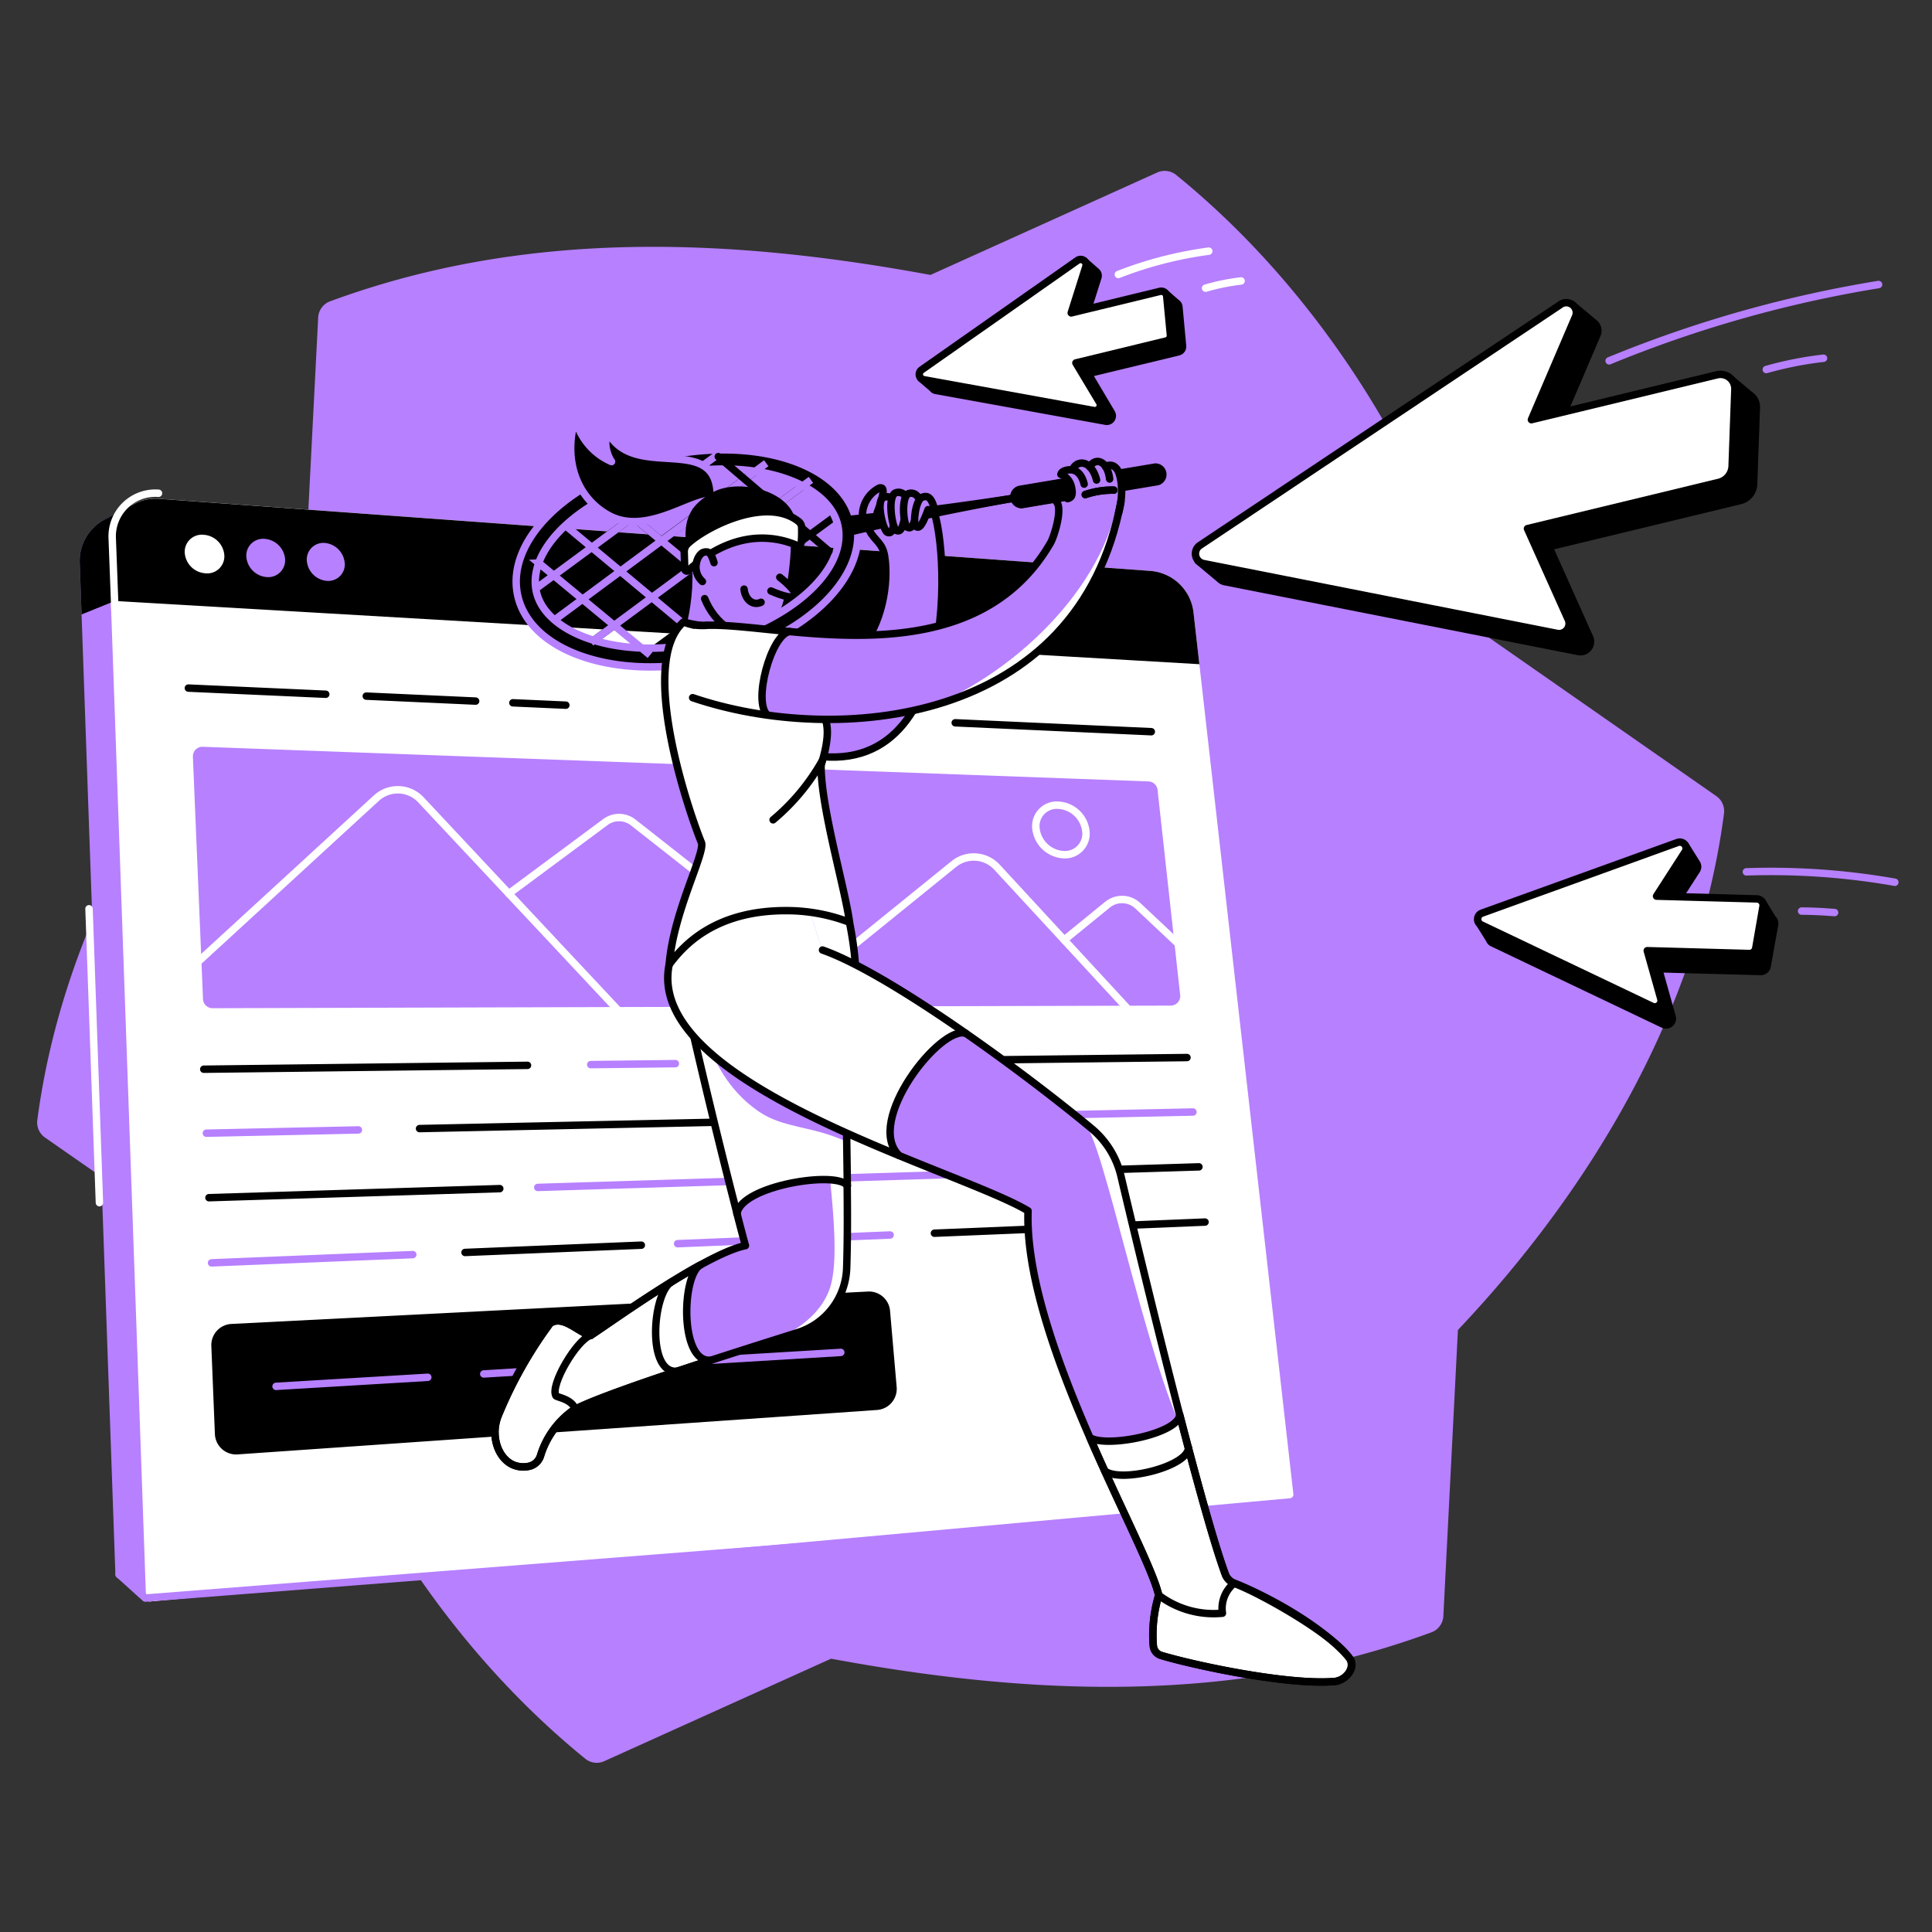 <svg width="260" height="260" viewBox="0 0 260 260" fill="none" xmlns="http://www.w3.org/2000/svg">
  <rect x="0" y="0" width="260" height="260" fill="#333333" stroke="none"/>
  <path d="M198.25 84.33c-7.05-23.19-21.02-45.39-39.97-60.79a2.46 2.46 0 0 0-2.56-.32L125.22 37c-27.25-5.04-54.52-6.13-80.8 3.55a2.45 2.45 0 0 0-1.6 2.17l-1.97 38.53c-18.18 19.18-32.4 43.33-35.83 69.5a2.46 2.46 0 0 0 1.03 2.33l32.74 22.81c7.06 23.2 21.03 45.39 39.98 60.8a2.45 2.45 0 0 0 2.55.32l30.52-13.79c27.25 5.05 54.5 6.13 80.8-3.55a2.46 2.46 0 0 0 1.6-2.17l1.96-38.52c18.18-19.2 32.4-43.33 35.81-69.52a2.46 2.46 0 0 0-1.03-2.32l-32.72-22.81Z" fill="#B780FF"/>
  <path d="M156.19 84.54a5.81 5.81 0 0 0-5.36-5.14L17.55 69.7l1.03-1.57-4.43 2.32a5.8 5.8 0 0 0-2.92 5.24l4.8 136.2 4.12 3.13 145.93-17.6-9.9-112.88Z" fill="#B780FF" stroke="#B780FF" stroke-linecap="round" stroke-linejoin="round"/>
  <path d="M173.56 201.13 20.15 215.02l-4.99-141.4a5.81 5.81 0 0 1 6.24-6l133.37 9.71a5.82 5.82 0 0 1 5.35 5.15l13.44 118.65Z" fill="#fff" stroke="#fff" stroke-linecap="round" stroke-linejoin="round"/>
  <path d="M160.84 88.85 15.4 80.37l-.24-6.74a5.81 5.81 0 0 1 6.24-6l133.37 9.7a5.82 5.82 0 0 1 5.35 5.15l.72 6.37Z" fill="#000" stroke="#000" stroke-miterlimit="10"/>
  <path d="M30.19 74.72a2.3 2.3 0 0 1-2.56 2.43 2.98 2.98 0 0 1-2.77-2.78 2.3 2.3 0 0 1 2.55-2.4 2.98 2.98 0 0 1 2.78 2.75Z" fill="#fff"/>
  <path d="M38.37 75.26a2.27 2.27 0 0 1-2.49 2.4 2.98 2.98 0 0 1-2.73-2.74 2.26 2.26 0 0 1 2.5-2.4 2.98 2.98 0 0 1 2.72 2.74ZM46.4 75.79a2.23 2.23 0 0 1-2.43 2.38 2.95 2.95 0 0 1-2.68-2.72 2.23 2.23 0 0 1 2.44-2.38 2.95 2.95 0 0 1 2.66 2.72ZM158.82 133.9a1.28 1.28 0 0 1-1.28 1.43l-76.38.2-52.56.15a1.28 1.28 0 0 1-1.28-1.24l-1.36-32.6a1.28 1.28 0 0 1 1.34-1.34l127.24 4.66a1.28 1.28 0 0 1 1.24 1.14l3.04 27.6Z" fill="#B780FF"/>
  <path d="m117.98 189.25-86.06 5.98a2.36 2.36 0 0 1-2.5-2.25l-.48-11.87a2.35 2.35 0 0 1 2.23-2.44l85.65-4.36a2.34 2.34 0 0 1 2.46 2.13l.89 10.25a2.35 2.35 0 0 1-2.2 2.56Z" fill="#000" stroke="#000" stroke-linecap="round" stroke-linejoin="round"/>
  <path d="m104.03 142.98 55.71-.66" stroke="#000" stroke-linecap="round" stroke-linejoin="round"/>
  <path d="m79.5 143.27 11.39-.13" stroke="#B780FF" stroke-linecap="round" stroke-linejoin="round"/>
  <path d="m27.42 143.89 43.57-.52" stroke="#000" stroke-linecap="round" stroke-linejoin="round"/>
  <path d="m141.74 150.05 18.8-.4" stroke="#B780FF" stroke-linecap="round" stroke-linejoin="round"/>
  <path d="m56.46 151.88 39.8-.85" stroke="#000" stroke-linecap="round" stroke-linejoin="round"/>
  <path d="m27.77 152.5 20.46-.44" stroke="#B780FF" stroke-linecap="round" stroke-linejoin="round"/>
  <path d="m141.74 157.64 19.61-.61" stroke="#000" stroke-linecap="round" stroke-linejoin="round"/>
  <path d="m113.15 158.53 25.2-.78M72.37 159.8l34.98-1.09" stroke="#B780FF" stroke-linecap="round" stroke-linejoin="round"/>
  <path d="m28.12 161.18 39.14-1.22M125.75 165.96l36.42-1.5" stroke="#000" stroke-linecap="round" stroke-linejoin="round"/>
  <path d="m91.19 167.37 28.6-1.17" stroke="#B780FF" stroke-linecap="round" stroke-linejoin="round"/>
  <path d="m62.58 168.55 23.73-.98" stroke="#000" stroke-linecap="round" stroke-linejoin="round"/>
  <path d="m28.47 169.95 27.08-1.11" stroke="#B780FF" stroke-linecap="round" stroke-linejoin="round"/>
  <path d="m128.55 97.27 26.39 1.2M69.02 94.58l7.13.32M49.29 93.68l14.72.67M25.35 92.6l18.49.83" stroke="#000" stroke-linecap="round" stroke-linejoin="round"/>
  <path d="m65.1 184.9 48.05-2.9M37.15 186.57l20.42-1.22" stroke="#B780FF" stroke-linecap="round" stroke-linejoin="round"/>
  <path d="M146.12 111.76a2.83 2.83 0 0 1-2.93 3.26 3.96 3.96 0 0 1-3.76-3.4 2.82 2.82 0 0 1 2.98-3.26 3.95 3.95 0 0 1 3.71 3.4v0ZM25.92 130.11l24.73-22.7a4.26 4.26 0 0 1 5.99.22l27.92 29.8" stroke="#fff" stroke-linecap="round" stroke-linejoin="round"/>
  <path d="m68.47 120.27 13-9.64a3.08 3.08 0 0 1 3.74.05L100.89 123M112.59 129.05l15.77-12.77a4.26 4.26 0 0 1 5.81.42l19.16 20.76" stroke="#fff" stroke-linecap="round" stroke-linejoin="round"/>
  <path d="m143.21 126.5 5.84-4.76a3.1 3.1 0 0 1 4.06.14l6.92 6.5" stroke="#fff" stroke-linecap="round" stroke-linejoin="round"/>
  <path d="m20.57 69.91-3.02-.22.5-.77a.25.25 0 0 0-.32-.36l-3.58 1.89a5.8 5.8 0 0 0-2.92 5.24l.22 6.27 3.95-1.6 2.74-5.27 2.43-5.18Z" fill="#000" stroke="#000" stroke-miterlimit="10"/>
  <path d="m15.49 82.7-.39-10.32a5.81 5.81 0 0 1 6.23-6M11.98 122.3l1.4 39.55" stroke="#fff" stroke-linecap="round" stroke-linejoin="round"/>
  <path d="m81.46 66.52 16.9 14M81.9 71.99l14.56-10.74M89.54 72.35l13.6-10.02M87.09 62.82l16.9 14M79.52 86.47l29.61-21.89M86.04 88.84 114 68.3" stroke="#000" stroke-linecap="round" stroke-linejoin="round"/>
  <path d="m92.95 75.29-.26 1.48c0 .73 0 1.51-.04 2.33-.1 1.55-.32 3.1-.67 4.6 2.17.67 9.3 1.39 11.53 1.02 2.45-.4 3.25-7.47 3.44-11.2.11-2.18-1.2-.77-1.56-2.07l-8.03.87-4.41 2.97Z" fill="#B780FF" stroke="#000" stroke-linecap="round" stroke-linejoin="round"/>
  <path d="M116.07 69.16a4.16 4.16 0 0 1 2.18-3.44.46.46 0 0 1 .43-.03c.34.2.13 1.31-.64 3.3" fill="#B780FF"/>
  <path d="M116.07 69.16a4.16 4.16 0 0 1 2.18-3.44.46.46 0 0 1 .43-.03c.34.2.13 1.31-.64 3.3" stroke="#000" stroke-linecap="round" stroke-linejoin="round"/>
  <path d="M125.74 68.99c2.32 7.2 3.17 44.35-25.61 29.37-1.68-1.82 2.61-11.85 2.61-11.85.8-.06 9.84 4.36 13.1.7 2.78-3.12 3.82-8.66 3.2-12.42-.3-1.75-1.29-2-2-3.33" fill="#B780FF"/>
  <path d="M125.74 68.99c2.32 7.2 3.17 44.35-25.61 29.37-1.68-1.82 2.61-11.85 2.61-11.85.8-.06 9.84 4.36 13.1.7 2.78-3.12 3.82-8.66 3.2-12.42-.3-1.75-1.29-2-2-3.33M106.91 72.9c.56 7.2-2.13 12.47-5.27 12.77-2.32.22-5.4-1.61-6.81-5.11" stroke="#000" stroke-linecap="round" stroke-linejoin="round"/>
  <path d="M100.13 79.28c.09.97.65 1.73 1.37 1.89.31.06.64.02.92-.12" stroke="#000" stroke-linecap="round" stroke-linejoin="round"/>
  <path d="M104.94 77.69c1.4 1.1 2.28 2.13 2.06 2.5-.2.37-1.57.09-3.25-.66" fill="#B780FF"/>
  <path d="M104.94 77.69c1.4 1.1 2.28 2.13 2.06 2.5-.2.37-1.57.09-3.25-.66" stroke="#000" stroke-linecap="round" stroke-linejoin="round"/>
  <path d="M97.41 63.1c8.05 0 14.35 3.13 15.33 7.61 1.34 6.1-6.81 13.29-17.82 15.7-2.44.55-4.93.82-7.43.83-8.04 0-14.34-3.13-15.33-7.61-1.34-6.1 6.82-13.29 17.82-15.7a34.7 34.7 0 0 1 7.43-.83Zm0-2.55c-2.68 0-5.35.28-7.97.85C76.86 64.16 68 72.55 69.67 80.13c1.3 5.94 8.66 9.62 17.82 9.62 2.68 0 5.36-.3 7.98-.88 12.58-2.77 21.43-11.16 19.76-18.74-1.3-5.92-8.65-9.58-17.82-9.58Z" fill="#000"/>
  <mask maskUnits="userSpaceOnUse" x="14" y="67" width="148" height="23">
    <path d="M160.84 88.85 15.4 80.37l-.24-6.74a5.82 5.82 0 0 1 6.24-6l133.37 9.7a5.81 5.81 0 0 1 5.35 5.15l.72 6.37Z" fill="#000" stroke="#000" stroke-miterlimit="10"/>
  </mask>
  <g mask="url(#a)">
    <path d="M115.23 70.14c-1.3-5.93-8.65-9.6-17.82-9.6-2.68 0-5.35.29-7.97.86C76.86 64.16 68 72.55 69.67 80.13c1.3 5.94 8.66 9.62 17.82 9.62 2.69 0 5.36-.3 7.98-.88 12.58-2.75 21.43-11.14 19.77-18.73ZM94.94 86.4c-2.44.55-4.93.82-7.44.83-8.03 0-14.33-3.13-15.32-7.61-1.34-6.1 6.81-13.29 17.82-15.7a34.7 34.7 0 0 1 7.42-.8c8.05 0 14.35 3.12 15.33 7.6 1.35 6.08-6.82 13.25-17.81 15.68ZM81.46 66.51l16.9 14-16.9-14Zm-1.93 19.96 29.6-21.89-29.6 21.89Zm-7.32-7.33 24.26-17.88-24.26 17.88Zm2.39 4.31 28.52-21.11L74.6 83.45Zm-2.09-7.68 14.97 12.39L72.5 75.77Zm3.47-5.15L91.9 83.89 76 70.62Z" fill="#000"/>
    <path d="M75.98 70.62 91.9 83.89m23.34-13.75c-1.3-5.93-8.65-9.6-17.82-9.6-2.68 0-5.35.29-7.97.86C76.86 64.16 68 72.55 69.67 80.13c1.3 5.94 8.66 9.62 17.82 9.62 2.69 0 5.36-.3 7.98-.88 12.58-2.75 21.43-11.14 19.77-18.73ZM94.94 86.4c-2.44.55-4.93.82-7.44.83-8.03 0-14.33-3.13-15.32-7.61-1.34-6.1 6.81-13.29 17.82-15.7a34.7 34.7 0 0 1 7.42-.8c8.05 0 14.35 3.12 15.33 7.6 1.35 6.08-6.82 13.25-17.81 15.68ZM81.46 66.51l16.9 14-16.9-14Zm-1.93 19.96 29.6-21.89-29.6 21.89Zm-7.32-7.33 24.26-17.88-24.26 17.88Zm2.39 4.31 28.52-21.11L74.6 83.45Zm-2.09-7.68 14.97 12.39L72.5 75.77Z" stroke="#B780FF" stroke-miterlimit="10"/>
  </g>
  <path d="m96.66 61.45 14.9 12.72" stroke="#000" stroke-linecap="round" stroke-linejoin="round"/>
  <path d="m114.66 70.69 41-6.86" stroke="#000" stroke-miterlimit="10"/>
  <path d="M114.44 69.38a458.24 458.24 0 0 0 41.1-6.2l.22 1.28a441.46 441.46 0 0 0-30.72 5.3c-3.4.7-6.8 1.44-10.16 2.22l-.43-2.62-.01.02Z" fill="#000"/>
  <path d="m112.48 120.54 1.84 3.58c2.13 10.7-.38 13.1-.43 20.13-.07 8.62.36 18.1.07 26.4a9.42 9.42 0 0 1-6.6 8.67c-10.13 3.19-26.69 8.47-30.23 10.5a11.67 11.67 0 0 0-4.38 6.08 2.08 2.08 0 0 1-1.66 1.46c-.66.12-1.34.06-1.96-.19-1.6-.65-2.67-2.63-2.5-4.93a6.3 6.3 0 0 1 .48-1.87 57.65 57.65 0 0 1 6.93-12.28c1.76-1.2 3.83 1.27 5.48 1.62 3.05-2.01 15.45-10.97 20.8-12.08-1.13-4-5.97-23.56-6.95-28.12.63-7.05 2.22-13.07 2.85-20.11l16.26 1.14Z" fill="#B780FF"/>
  <path d="M95.7 183.04c-4.2.55-4.01-11.32-1.46-12.8-5.7 3.13-12.57 8.04-14.73 9.47-1.66-.34-3.71-2.83-5.48-1.63a56.76 56.76 0 0 0-6.93 12.27c-.25.6-.41 1.23-.47 1.87-.18 2.3.89 4.29 2.5 4.94.62.24 1.3.3 1.95.18a2.08 2.08 0 0 0 1.66-1.46c.75-2.45 2.3-4.6 4.38-6.08 2.36-1.35 10.44-4.13 18.57-6.77v.01Z" fill="#fff" stroke="#000" stroke-linecap="round" stroke-linejoin="round"/>
  <path d="M91.19 184.52c-4.2.55-3.4-10.5-.85-11.99M77.42 189.65c-.46-1.36-2.37-1.58-2.6-1.8-.85-1.42 2.84-7.63 4.68-8.14" stroke="#000" stroke-linecap="round" stroke-linejoin="round"/>
  <path d="M114.01 159.57c-.06-5.14-.18-10.37-.14-15.33.07-7.04 2.56-9.43.43-20.14l-1.84-3.57-16.26-1.14c-.63 7.04-2.22 13.07-2.85 20.11.76 3.6 3.94 16.52 5.8 23.79.64-3.79 13.61-5.78 14.86-3.72Z" fill="#fff"/>
  <path d="M113.94 170.66c.16-4.83.09-10.05.02-15.27l-2.66-.48c.95 8.55 1.52 15.1.37 18.48-1.66 4.87-7.41 6.9-7.4 6.9 1.75-.16 2.26-.71 3.09-.97a9.4 9.4 0 0 0 6.58-8.66Z" fill="#fff"/>
  <path d="M113.89 153.62v-1.9c0-1.63-.01-3.24-.04-4.83l-18.16-8.57-.23 2.46c.67 1.73 2.34 5.84 6.65 8.8 3.38 2.3 7.04 1.88 11.78 4.04Z" fill="#B780FF"/>
  <path d="M114.32 124.12c2.13 10.7-.38 13.1-.43 20.13-.03 4.95.08 10.18.14 15.33M99.18 163.29a967.63 967.63 0 0 1-5.8-23.79" stroke="#000" stroke-linecap="round" stroke-linejoin="round"/>
  <path d="M99.18 163.29c.63-3.79 13.6-5.78 14.85-3.72" stroke="#000" stroke-linecap="round" stroke-linejoin="round"/>
  <path d="M114.01 159.57c.04 3.8.05 7.55-.07 11.1a9.42 9.42 0 0 1-6.58 8.66c-10.13 3.18-26.69 8.46-30.23 10.48a11.67 11.67 0 0 0-4.38 6.09 2.08 2.08 0 0 1-1.66 1.46c-.66.12-1.34.06-1.96-.19-1.6-.65-2.67-2.63-2.5-4.93a6.3 6.3 0 0 1 .48-1.87 57.65 57.65 0 0 1 6.93-12.28c1.76-1.2 3.83 1.27 5.48 1.62 3.05-2.01 15.45-10.97 20.8-12.08-.24-.85-.65-2.39-1.15-4.34" stroke="#000" stroke-linecap="round" stroke-linejoin="round"/>
  <path d="m93.22 123.1-3.15 6.71c-3.33 16.3 39.06 27.58 48.28 33.14-.6 17.18 15.99 44.8 17.58 51.73a18.43 18.43 0 0 0-.73 6.81 1.47 1.47 0 0 0 1.02 1.28c4.32 1.31 17 4.04 23.36 3.52 1.55-.13-12.94-5.04-13.51-6.49-2.47-6.14 3.54-5.4 0-6.74a2.06 2.06 0 0 1-1.2-1.22c-3.4-9.27-10.94-40.48-14.02-53.54-.6-2.53-2-4.79-3.99-6.45-9.15-7.6-27.25-20.86-36.19-24-.91-2.6-1.84-5.87-2.76-8.47l-14.69 3.72Z" fill="#B780FF"/>
  <path d="M129.99 139.07c-7.2-5.01-14.54-9.56-19.31-11.21-.92-2.6-1.84-5.87-2.76-8.47l-14.7 3.71-3.15 6.71c-2.21 10.87 15.9 19.5 30.95 25.7-4.75-4.59 5.62-17.66 8.97-16.44Z" fill="#fff"/>
  <path d="M121 155.51c-4.73-4.59 5.64-17.66 8.99-16.44" stroke="#000" stroke-linecap="round" stroke-linejoin="round"/>
  <path d="M159.57 193.48c-3.25-12.4-6.8-27.18-8.69-35.17-.6-2.53-2-4.79-4-6.44l-1.04-.86c2.64 2.13 8.12 31.18 13.73 42.48Z" fill="#fff"/>
  <path d="M164.9 211.85c-1.49-4.07-3.77-12.35-6.14-21.47-.11 2.55-9.8 4.5-12.07 3.1 4.16 9.57 8.48 17.83 9.25 21.2a18.43 18.43 0 0 0-.72 6.81 1.47 1.47 0 0 0 1.02 1.28c4.32 1.31 17 4.04 23.36 3.52 1.55-.13 3.01-1.97 2-3.16-3.88-4.61-11.97-8.73-15.5-10.07a2.06 2.06 0 0 1-1.2-1.21Z" fill="#fff" stroke="#000" stroke-linecap="round" stroke-linejoin="round"/>
  <path d="M159.94 194.85c-.12 2.55-9.16 4.75-11.26 3.1M155.94 214.68a12.24 12.24 0 0 0 8.57 2.42 4.36 4.36 0 0 1 1.57-4.03" stroke="#000" stroke-linecap="round" stroke-linejoin="round"/>
  <path d="M90.05 129.81c-3.31 16.3 39.08 27.58 48.3 33.14-.6 17.18 15.99 44.8 17.58 51.73a18.43 18.43 0 0 0-.73 6.81 1.47 1.47 0 0 0 1.02 1.28c4.32 1.31 17 4.04 23.36 3.52 1.55-.13 2.88-1.87 2-3.16-2.18-3.24-11.97-8.73-15.5-10.07a2.05 2.05 0 0 1-1.2-1.22c-3.4-9.27-10.94-40.48-14.02-53.54-.59-2.53-1.99-4.79-3.99-6.45-9.15-7.6-27.24-20.86-36.18-24" stroke="#000" stroke-linecap="round" stroke-linejoin="round"/>
  <path d="M90.05 129.81c1.86-2.53 6.12-7.3 15.81-7.26 2.9 0 5.76.53 8.46 1.57-.57-4.44-3.87-15.57-3.83-21.09.22-.98 1.34-4.08.57-6.23l-10.42-12.34c-1.62-.32-7.08.17-8.68-.74-6.16 5.39.65 25.38 2.43 29.73.44 1.5-3.81 9.39-4.34 16.36Z" fill="#fff"/>
  <path d="M111.07 96.8c.77 2.13-.34 5.25-.57 6.23-.05 5.53 3.25 16.66 3.83 21.09a23.63 23.63 0 0 0-8.45-1.57c-9.7-.05-13.95 4.73-15.82 7.26.53-6.97 4.78-14.86 4.35-16.38-1.78-4.35-8.58-24.34-2.42-29.73 1.02.43 2.13.58 3.22.45" stroke="#000" stroke-linecap="round" stroke-linejoin="round"/>
  <path d="M104.04 110.33a28.78 28.78 0 0 0 6.64-8" stroke="#000" stroke-linecap="round" stroke-linejoin="round"/>
  <path d="M137.4 68.38a1.5 1.5 0 0 1-.25-2.96l18.26-3.06a1.5 1.5 0 0 1 .49 2.94l-18.26 3.06-.25.02Z" fill="#000"/>
  <path d="M93.57 84.3c8.86-1.58 39.24 9.37 49.36-14.38l7.92-2.43c-5.66 30.22-38.39 32.96-57.64 26.4" fill="#B780FF"/>
  <path d="M93.57 84.3a19.4 19.4 0 0 0-.36 9.57 54.63 54.63 0 0 0 10.07 2.36c-2-1.7.47-10.83 2.98-11.24-5.43-.5-10.03-1.16-12.69-.69Z" fill="#fff"/>
  <path d="M103.28 96.23c-2-1.7.47-10.83 2.98-11.24" stroke="#000" stroke-linecap="round" stroke-linejoin="round"/>
  <path d="m149.89 68.96-7.8 2.13c1.03-3.6-1.04-4.97-.76-5.14.28-.17 1.65-.89 2.34 1.16.46-.13.82-.36.49-1.7a2.3 2.3 0 0 0-1.38-1.57c.08-.43.63-.54.85-.58 1.2-.23 1.96.58 2.27 1.89" fill="#B780FF"/>
  <path d="M147.57 64.6c-.3-1.3-1.19-2.51-2.3-2.24-.44.15-.81.46-1.04.87" fill="#B780FF"/>
  <path d="M149.33 64.46c-.15-1.28-.72-2.35-1.65-2.36a1.15 1.15 0 0 0-1 .75" fill="#B780FF"/>
  <path d="M150.85 67.49c.33-1.7 0-4-.72-4.58a1.04 1.04 0 0 0-1.33-.11l-2.23.05-1.38.23-.8.73 2.6 6.04 3.86-2.36Z" fill="#B780FF"/>
  <path d="M146.05 66.56a11.32 11.32 0 0 1 3.84-.6" stroke="#000" stroke-linecap="round" stroke-linejoin="round"/>
  <path d="M150.85 67.7c.2-1.16.17-2.35-.08-3.5-.36 12.49-12.24 25.16-25.03 30.7 15.25-4.71 22.74-14.55 25.11-27.2Z" fill="#fff"/>
  <path d="M150.85 67.49c-5.66 30.22-38.39 32.96-57.64 26.4" stroke="#000" stroke-linecap="round" stroke-linejoin="round"/>
  <path d="M93.22 84.08c.66.1 1.32.13 1.98.07 9.94-.32 35.39 7.4 46.13-11.02M143.67 67.11c.46-.13.82-.36.49-1.7a2.31 2.31 0 0 0-1.39-1.57c.09-.42.64-.54.86-.58 1.2-.23 1.96.58 2.27 1.89M141.33 73.13c.43-.62 1.78-4.7.81-5.64M147.57 64.6c-.3-1.3-1.19-2.51-2.3-2.24-.3.08-.56.26-.75.51" stroke="#000" stroke-linecap="round" stroke-linejoin="round"/>
  <path d="M149.33 64.46c-.15-1.28-.72-2.35-1.65-2.36a1.15 1.15 0 0 0-1 .75" stroke="#000" stroke-linecap="round" stroke-linejoin="round"/>
  <path d="M150.54 68.99c.78-2.76.32-5.5-.43-6.08a1.04 1.04 0 0 0-1.33-.11" stroke="#000" stroke-linecap="round" stroke-linejoin="round"/>
  <path d="M146.05 66.56a11.32 11.32 0 0 1 3.84-.6" stroke="#000" stroke-linecap="round" stroke-linejoin="round"/>
  <path d="M144.16 65.4c-.1-.42-.33-.8-.66-1.1l-6.38 1.07a1.54 1.54 0 0 0 .5 3.03l6.07-1.02c.49-.12.8-.63.47-1.98Z" fill="#000"/>
  <path d="M120.05 67.14a1.03 1.03 0 0 0-1.2-.17c-1 .6.04 4.5.59 4.68.55.17.88-.15.94-3.17" fill="#B780FF"/>
  <path d="M120.05 67.14a1.03 1.03 0 0 0-1.2-.17c-1 .6.04 4.5.59 4.68.55.17.88-.15.94-3.17" stroke="#000" stroke-linecap="round" stroke-linejoin="round"/>
  <path d="M121.77 66.66a1.1 1.1 0 0 0-1.28-.32c-1.11.54-.42 4.81.15 5.05.5.2.95-.06 1.33-3.27" fill="#B780FF"/>
  <path d="M121.77 66.66a1.1 1.1 0 0 0-1.28-.32c-1.11.54-.42 4.81.15 5.05.5.2.95-.06 1.33-3.27" stroke="#000" stroke-linecap="round" stroke-linejoin="round"/>
  <path d="M123.45 66.78a1.06 1.06 0 0 0-1.16-.36c-1.07.42-.7 4.29-.18 4.53.51.25.89 0 1.45-2.85" fill="#B780FF"/>
  <path d="M123.45 66.78a1.06 1.06 0 0 0-1.16-.36c-1.07.42-.7 4.29-.18 4.53.51.25.89 0 1.45-2.85" stroke="#000" stroke-linecap="round" stroke-linejoin="round"/>
  <path d="M125.62 68.05c-.3-.94-.73-1.5-1.58-1.1-.85.4-1.2 3.6-.79 3.89.41.28.78.12 1.65-2.26" fill="#B780FF"/>
  <path d="M125.62 68.05c-.3-.94-.73-1.5-1.58-1.1-.85.4-1.2 3.6-.79 3.89.41.28.78.12 1.65-2.26" stroke="#000" stroke-linecap="round" stroke-linejoin="round"/>
  <path d="M77.42 56.29c-1.74 5.81.33 10.84 4.55 13.1 5.46 2.9 12.09-3.07 14.54-1.97.52-9.68-11.04-2.38-14.68-9.23-.85 1.73.27 3.72.47 3.93a8.48 8.48 0 0 1-4.88-5.83Z" fill="#000" stroke="#B780FF" stroke-linecap="round" stroke-linejoin="round"/>
  <path d="M92.34 73.43c-.4-3.58.56-5.5 3.56-7.17 3.35-1.86 10.07-.4 11.12 3.59l-1.63 1.08-13.05 2.5Z" fill="#000"/>
  <path d="M92.55 73.17c2.5-2.32 10.57-6.39 14.9-3.01a1.1 1.1 0 0 1 .43.78c.02.66.01 1.32-.04 1.98a.5.5 0 0 1-.24.4.5.5 0 0 1-.46.03c-1.12-.47-2.3-.77-3.51-.88-5.36-.5-9.46 2.86-10.96 4.29a.3.3 0 0 1-.52-.21l-.07-2.3a1.43 1.43 0 0 1 .47-1.08Z" fill="#fff" stroke="#000" stroke-linecap="round" stroke-linejoin="round"/>
  <path d="M96.09 75.72c-.37-1.23-.67-1.61-1.4-1.4-.89.27-1.71 2.56-.16 3.94" fill="#B780FF"/>
  <path d="M96.09 75.72c-.37-1.23-.67-1.61-1.4-1.4-.89.27-1.71 2.56-.16 3.94" stroke="#000" stroke-linecap="round" stroke-linejoin="round"/>
  <path d="m235.47 53.14-2.82-2.37-2.13.8-.53 2.28-21 5.07 5.93-13.88a1.32 1.32 0 0 0-.42-1.6l-2.92-2.43-8.14 7.12 5.41-2.03-42.7 28.52h-3.95l-.97.85 2.88 2.41c.2.2.44.35.72.4l47.6 9.4a1.35 1.35 0 0 0 1.5-1.87l-5.48-12.23 25.75-6.22a2.34 2.34 0 0 0 1.79-2.19l.37-10.32a1.94 1.94 0 0 0-.89-1.71Z" fill="#000" stroke="#000" stroke-linecap="round" stroke-linejoin="round"/>
  <path d="M210.04 40.96 161.47 73.4a1.35 1.35 0 0 0 .49 2.44l47.58 9.4a1.35 1.35 0 0 0 1.5-1.88l-5.48-12.22 25.74-6.22a2.34 2.34 0 0 0 1.8-2.2l.37-10.32a1.94 1.94 0 0 0-2.4-1.96l-24.98 6.04 5.94-13.88a1.35 1.35 0 0 0-2-1.64Z" fill="#fff" stroke="#000" stroke-linecap="round" stroke-linejoin="round"/>
  <path d="m238.53 123.63-1.42-2.33-1.22.59-.7 1.44-10.7-.3 3.83-5.93a.85.85 0 0 0 0-.92l-1.52-2.43-.98.71-.51 2.08-19.86 7.17.93-.8-7.47 1.07 1.53 2.44c.07.21.22.39.43.48l22.95 10.94a.85.85 0 0 0 1.2-1.01l-1.81-6.46 13.74.37a.85.85 0 0 0 .86-.71l1.01-5.62a.86.86 0 0 0-.29-.78Z" fill="#000" stroke="#000" stroke-linecap="round" stroke-linejoin="round"/>
  <path d="m225.76 113.38-26.33 9.51a.85.85 0 0 0-.07 1.58l22.95 10.94a.85.85 0 0 0 .93-.11.85.85 0 0 0 .26-.9l-1.82-6.46 13.75.38a.86.86 0 0 0 .85-.71l.98-5.64a.86.86 0 0 0-.47-.91.83.83 0 0 0-.36-.09l-13.5-.37 3.84-5.96a.85.85 0 0 0-1.01-1.26Z" fill="#fff" stroke="#000" stroke-linecap="round" stroke-linejoin="round"/>
  <path d="m159.14 46.55-.49-5.25a.74.74 0 0 0-.37-.57l-1.4-1.23-.84.4-.26 1.23-10 2.42 1.97-6.23a.72.72 0 0 0-.19-.74l-1.67-1.47-.3.85-.67 1.73-16.87 11.83h-1.96l-2.17 1.38 1.58 1.36c.06.09.14.16.23.2.06.04.13.07.2.08l22.9 4.15a.74.74 0 0 0 .76-1.1l-3.15-5.31 12.14-2.93a.74.74 0 0 0 .56-.8Z" fill="#000" stroke="#000" stroke-linecap="round" stroke-linejoin="round"/>
  <path d="m145 35.05-20.97 14.72a.74.74 0 0 0-.1 1.13c.11.1.25.17.39.2l22.89 4.15a.74.74 0 0 0 .76-1.11l-3.18-5.3 12.16-2.95a.74.74 0 0 0 .56-.78l-.5-5.25a.74.74 0 0 0-.3-.53.73.73 0 0 0-.6-.12l-11.95 2.9 1.97-6.23a.74.74 0 0 0-1.13-.83Z" fill="#fff" stroke="#000" stroke-linecap="round" stroke-linejoin="round"/>
  <path d="M150.5 36.94a52.5 52.5 0 0 1 12.17-3.14M162.24 38.78a29.32 29.32 0 0 1 4.78-.97" stroke="#fff" stroke-linecap="round" stroke-linejoin="round"/>
  <path d="M216.55 48.56a164.69 164.69 0 0 1 36.26-10.27M237.7 49.73a47.69 47.69 0 0 1 7.7-1.52M235.02 117.33a96.35 96.35 0 0 1 19.98 1.4M242.45 122.61c1.4 0 2.89.08 4.44.2M16.03 211.88l3.52 3.18 88.14-6.9" stroke="#B780FF" stroke-linecap="round" stroke-linejoin="round"/>
</svg>
